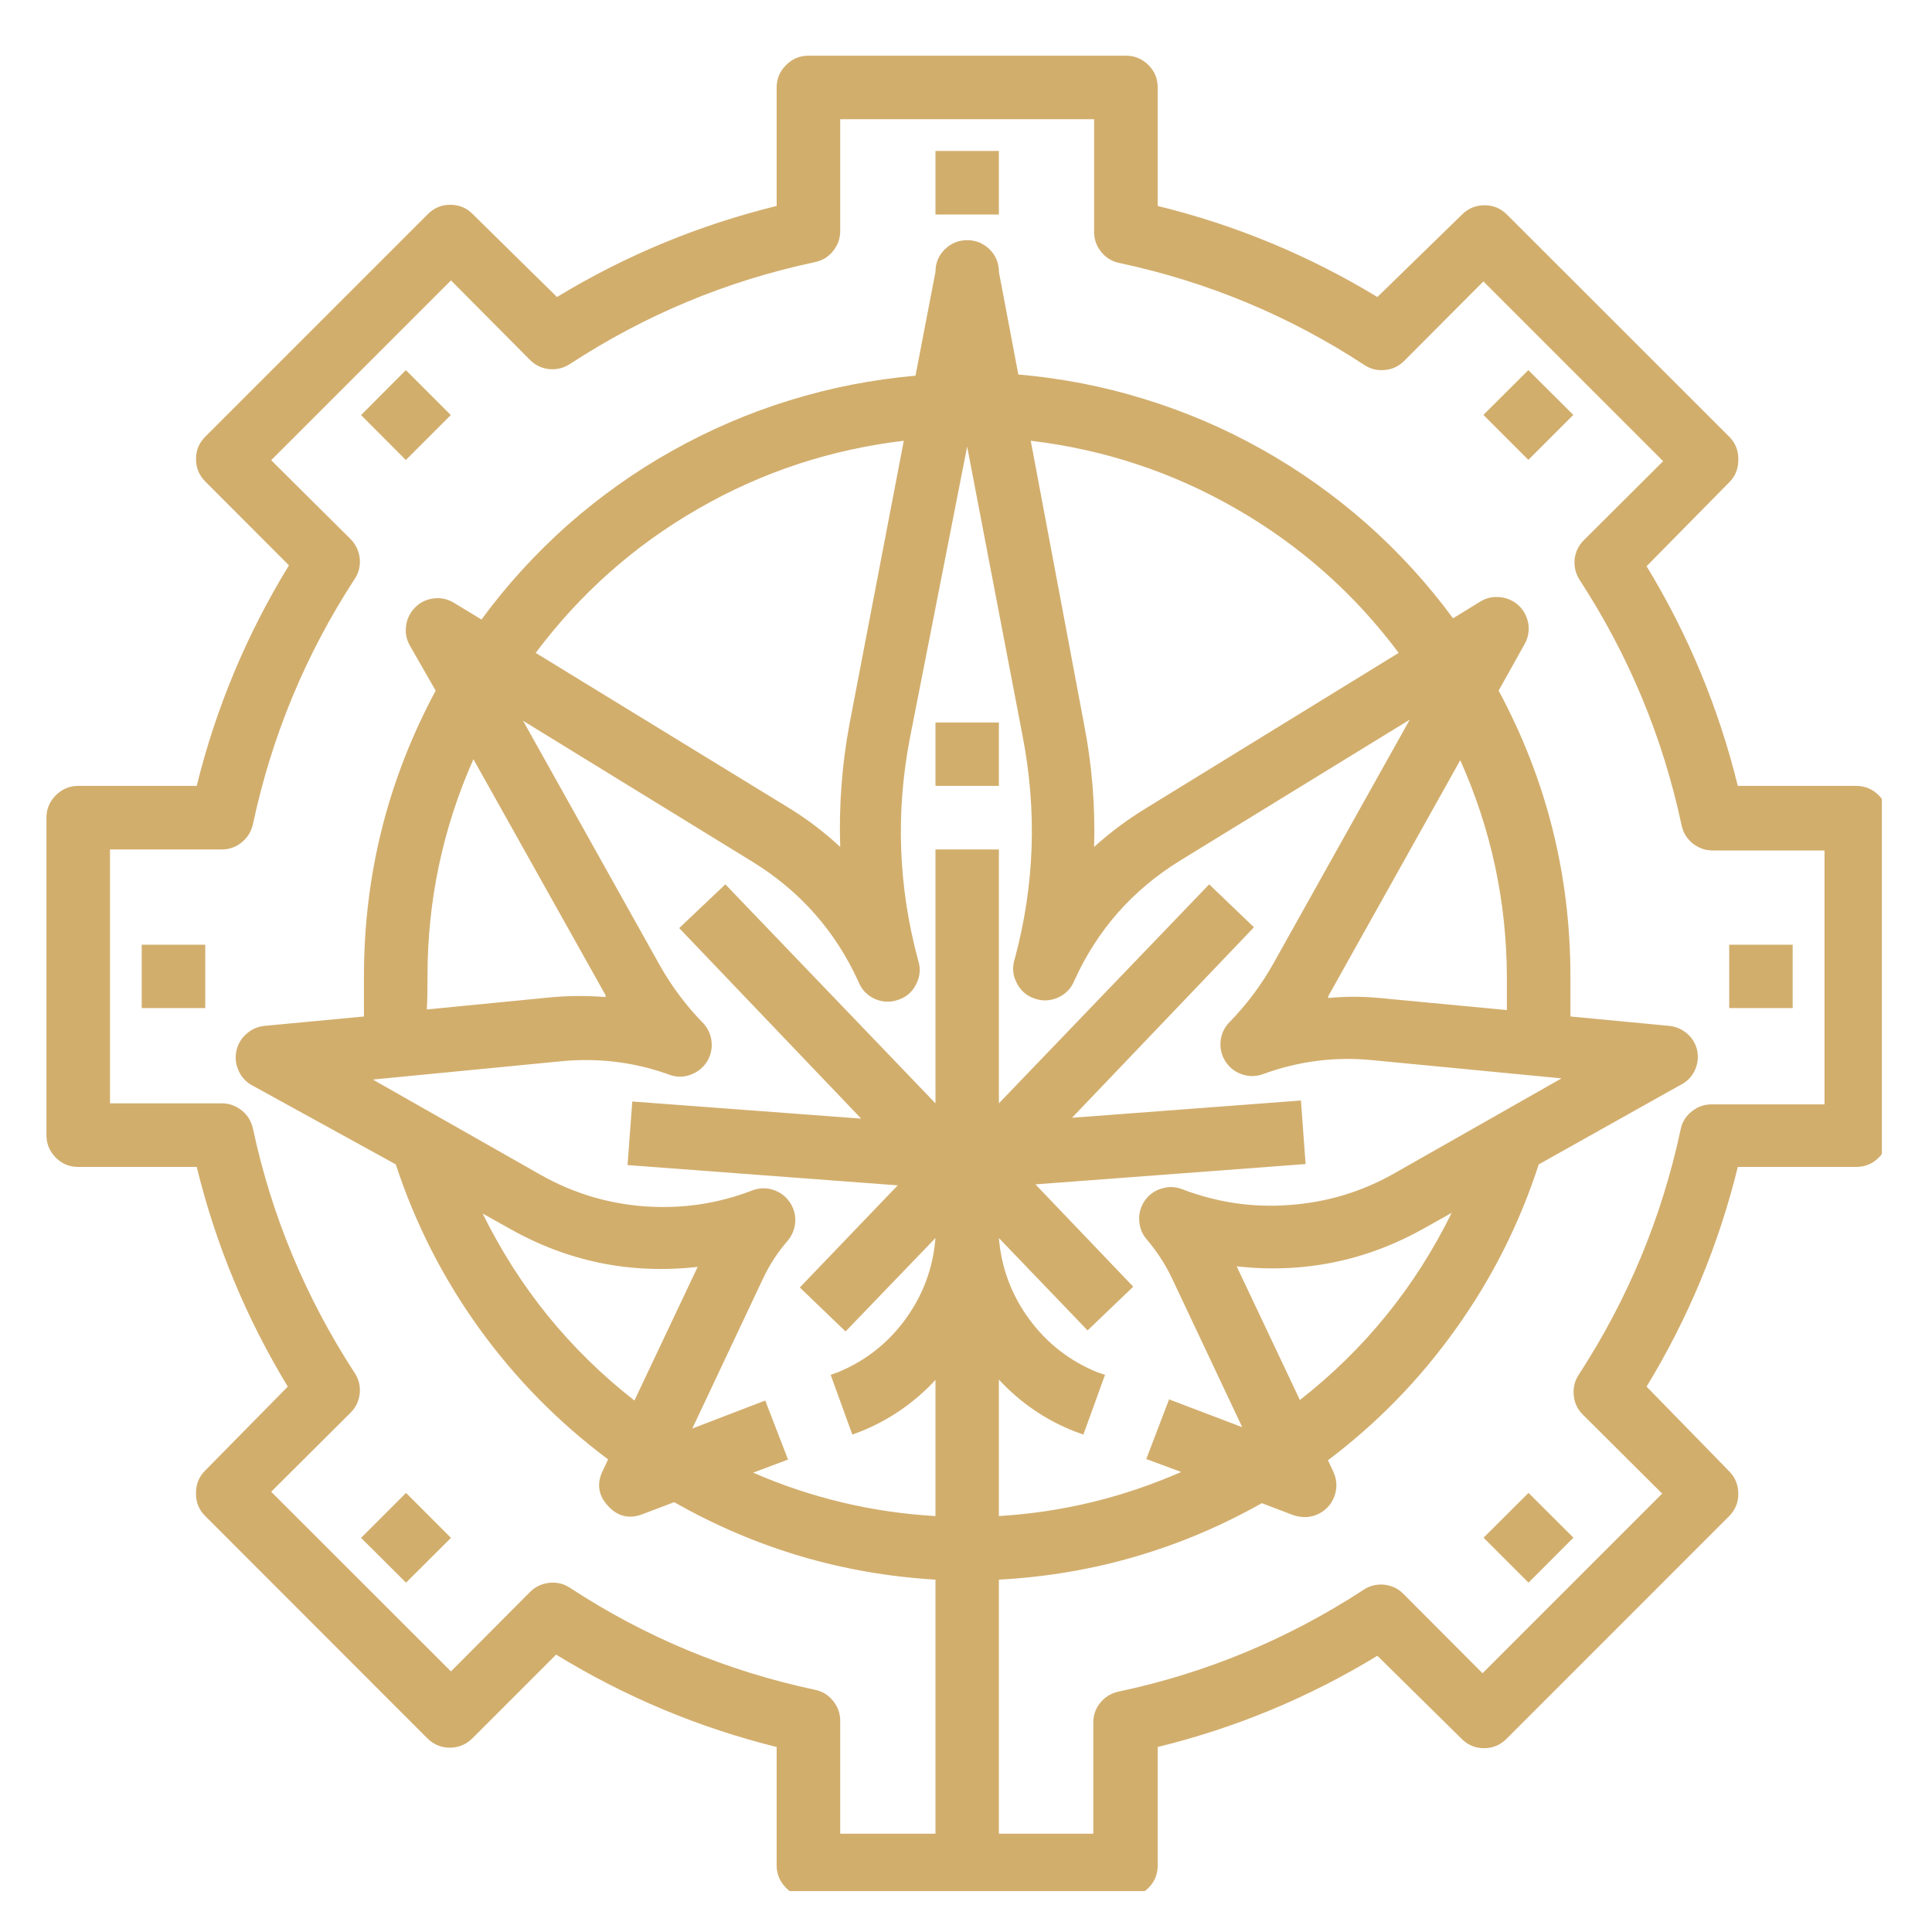 <svg xmlns="http://www.w3.org/2000/svg" xmlns:xlink="http://www.w3.org/1999/xlink" width="60" zoomAndPan="magnify" viewBox="0 0 45 45" height="60" preserveAspectRatio="xMidYMid meet" version="1.0"><defs><clipPath id="ef24ea8d70"><path d="M 1.082 1.297 L 43.832 1.297 L 43.832 44.047 L 1.082 44.047 Z M 1.082 1.297 " clip-rule="nonzero"/></clipPath></defs><g clip-path="url(#ef24ea8d70)"><path fill="#d2ae6d" d="M 1.82 18.305 C 1.617 18.305 1.445 18.379 1.301 18.523 C 1.156 18.668 1.082 18.84 1.082 19.047 L 1.082 26.441 C 1.082 26.645 1.156 26.82 1.301 26.965 C 1.445 27.109 1.617 27.18 1.82 27.18 L 4.582 27.18 C 5.027 28.996 5.734 30.699 6.703 32.297 L 4.781 34.25 C 4.637 34.391 4.566 34.566 4.566 34.766 C 4.559 34.98 4.629 35.164 4.781 35.312 L 9.957 40.492 C 10.102 40.633 10.273 40.707 10.477 40.707 C 10.68 40.707 10.855 40.633 11 40.492 L 12.953 38.539 C 14.555 39.52 16.266 40.238 18.09 40.691 L 18.09 43.449 C 18.09 43.652 18.164 43.828 18.309 43.973 C 18.453 44.117 18.625 44.188 18.832 44.188 L 26.227 44.188 C 26.43 44.188 26.605 44.117 26.75 43.973 C 26.895 43.828 26.965 43.652 26.965 43.449 L 26.965 40.691 C 28.781 40.246 30.484 39.539 32.082 38.566 L 34.035 40.492 C 34.18 40.641 34.355 40.719 34.566 40.719 C 34.777 40.719 34.953 40.641 35.098 40.492 L 40.277 35.312 C 40.418 35.168 40.492 34.992 40.488 34.789 C 40.488 34.586 40.418 34.414 40.277 34.27 L 38.352 32.297 C 39.324 30.699 40.031 28.996 40.477 27.18 L 43.234 27.18 C 43.438 27.18 43.613 27.109 43.758 26.965 C 43.902 26.82 43.973 26.645 43.973 26.441 L 43.973 19.047 C 43.973 18.84 43.902 18.668 43.758 18.523 C 43.613 18.379 43.438 18.305 43.234 18.305 L 40.477 18.305 C 40.031 16.492 39.324 14.785 38.352 13.188 L 40.277 11.234 C 40.418 11.094 40.488 10.922 40.488 10.719 C 40.496 10.504 40.426 10.324 40.277 10.172 L 35.098 4.996 C 34.953 4.852 34.781 4.781 34.578 4.781 C 34.375 4.781 34.199 4.852 34.055 4.996 L 32.082 6.918 C 30.484 5.949 28.781 5.242 26.965 4.797 L 26.965 2.035 C 26.965 1.832 26.895 1.66 26.75 1.516 C 26.605 1.371 26.43 1.297 26.227 1.297 L 18.832 1.297 C 18.625 1.297 18.453 1.371 18.309 1.516 C 18.164 1.66 18.09 1.832 18.09 2.035 L 18.09 4.797 C 16.277 5.242 14.57 5.949 12.973 6.918 L 11.02 4.996 C 10.875 4.844 10.699 4.77 10.488 4.77 C 10.281 4.77 10.102 4.844 9.957 4.996 L 4.781 10.172 C 4.637 10.316 4.562 10.492 4.566 10.695 C 4.566 10.898 4.637 11.07 4.781 11.215 L 6.73 13.168 C 5.75 14.77 5.031 16.48 4.582 18.305 Z M 14.777 32.621 C 13.266 31.441 12.09 29.988 11.242 28.266 L 11.863 28.613 C 13.23 29.387 14.691 29.684 16.25 29.508 Z M 17.824 32.621 L 16.125 33.273 L 17.781 29.762 C 17.93 29.449 18.117 29.164 18.344 28.902 C 18.453 28.773 18.512 28.625 18.523 28.457 C 18.531 28.289 18.488 28.133 18.391 27.996 C 18.293 27.855 18.164 27.762 18 27.711 C 17.84 27.66 17.68 27.668 17.523 27.727 C 16.715 28.039 15.879 28.16 15.016 28.098 C 14.152 28.035 13.344 27.789 12.59 27.363 L 8.684 25.145 L 13.07 24.719 C 13.953 24.633 14.812 24.742 15.645 25.051 C 15.801 25.094 15.957 25.086 16.109 25.023 C 16.262 24.961 16.383 24.863 16.469 24.723 C 16.555 24.582 16.59 24.43 16.574 24.266 C 16.559 24.102 16.492 23.957 16.383 23.836 C 15.98 23.426 15.637 22.965 15.355 22.461 L 12.184 16.789 L 17.543 20.082 C 18.641 20.762 19.457 21.688 19.992 22.859 C 20.066 23.047 20.191 23.18 20.375 23.266 C 20.559 23.348 20.742 23.352 20.93 23.285 C 21.121 23.219 21.258 23.094 21.344 22.914 C 21.434 22.734 21.445 22.547 21.383 22.359 C 20.922 20.648 20.859 18.922 21.195 17.184 L 22.527 10.402 L 23.82 17.152 C 24.156 18.891 24.098 20.617 23.637 22.328 C 23.574 22.52 23.586 22.703 23.676 22.883 C 23.762 23.062 23.898 23.188 24.086 23.254 C 24.277 23.324 24.461 23.316 24.645 23.234 C 24.824 23.152 24.953 23.02 25.027 22.832 C 25.562 21.656 26.379 20.73 27.477 20.051 L 32.836 16.762 L 29.664 22.434 C 29.383 22.938 29.039 23.395 28.637 23.809 C 28.516 23.93 28.449 24.078 28.43 24.25 C 28.414 24.418 28.449 24.578 28.543 24.723 C 28.637 24.867 28.762 24.965 28.926 25.023 C 29.09 25.078 29.25 25.078 29.414 25.02 C 30.246 24.715 31.102 24.605 31.984 24.695 L 36.371 25.117 L 32.465 27.336 C 31.711 27.762 30.902 28.004 30.039 28.066 C 29.18 28.133 28.344 28.008 27.535 27.699 C 27.375 27.637 27.215 27.633 27.055 27.684 C 26.891 27.73 26.762 27.828 26.664 27.965 C 26.57 28.105 26.523 28.258 26.535 28.426 C 26.543 28.598 26.602 28.746 26.715 28.875 C 26.938 29.137 27.125 29.422 27.277 29.73 L 28.934 33.242 L 27.23 32.594 L 26.699 33.984 L 27.512 34.285 C 26.156 34.879 24.742 35.223 23.266 35.312 L 23.266 32.133 C 23.77 32.676 24.363 33.082 25.051 33.348 L 25.234 33.414 L 25.738 32.023 L 25.566 31.965 C 24.918 31.703 24.387 31.289 23.973 30.727 C 23.559 30.164 23.324 29.531 23.266 28.836 L 25.332 30.988 L 26.395 29.969 L 24.117 27.586 L 30.41 27.113 L 30.301 25.633 L 24.969 26.035 L 29.207 21.598 L 28.164 20.598 L 23.266 25.699 L 23.266 19.785 L 21.789 19.785 L 21.789 25.699 L 16.895 20.598 L 15.82 21.617 L 20.059 26.055 L 14.727 25.656 L 14.617 27.137 L 20.91 27.609 L 18.629 29.988 L 19.695 31.012 L 21.789 28.836 C 21.734 29.527 21.504 30.152 21.098 30.715 C 20.695 31.273 20.172 31.688 19.531 31.957 L 19.348 32.023 L 19.852 33.414 L 20.051 33.34 C 20.719 33.07 21.297 32.672 21.789 32.141 L 21.789 35.312 C 20.312 35.227 18.898 34.891 17.543 34.301 L 18.355 33.996 Z M 9.957 22.742 C 9.957 20.98 10.312 19.293 11.027 17.684 L 14.105 23.18 L 14.105 23.223 C 13.703 23.191 13.301 23.191 12.898 23.223 L 9.941 23.512 C 9.957 23.273 9.957 23.008 9.957 22.742 Z M 12.477 15.207 C 13.508 13.832 14.766 12.711 16.254 11.855 C 17.742 10.996 19.344 10.469 21.051 10.266 L 19.785 16.871 C 19.609 17.816 19.539 18.766 19.57 19.727 C 19.199 19.383 18.801 19.078 18.371 18.816 Z M 35.098 23.527 L 32.141 23.246 C 31.738 23.207 31.336 23.207 30.938 23.246 L 30.938 23.203 L 34.012 17.707 C 34.73 19.309 35.09 20.988 35.098 22.742 C 35.098 23.008 35.098 23.273 35.098 23.527 Z M 24.008 10.266 C 25.715 10.469 27.312 10.996 28.801 11.855 C 30.289 12.711 31.551 13.832 32.578 15.207 L 26.707 18.816 C 26.27 19.082 25.863 19.383 25.484 19.727 C 25.512 18.766 25.434 17.812 25.25 16.871 Z M 28.805 29.496 C 30.363 29.668 31.824 29.371 33.191 28.598 L 33.812 28.25 C 32.965 29.973 31.789 31.426 30.277 32.609 Z M 5.891 19.199 C 6.328 17.148 7.117 15.242 8.262 13.484 C 8.359 13.34 8.395 13.18 8.379 13.004 C 8.359 12.832 8.289 12.684 8.168 12.559 L 6.316 10.719 L 10.504 6.531 L 12.344 8.383 C 12.469 8.508 12.617 8.578 12.793 8.598 C 12.969 8.613 13.129 8.574 13.277 8.477 C 15.031 7.332 16.934 6.539 18.984 6.105 C 19.16 6.066 19.301 5.98 19.41 5.84 C 19.52 5.699 19.574 5.543 19.57 5.363 L 19.57 2.777 L 25.484 2.777 L 25.484 5.387 C 25.48 5.562 25.535 5.723 25.645 5.863 C 25.754 6 25.898 6.09 26.07 6.125 C 28.121 6.562 30.023 7.352 31.777 8.5 C 31.926 8.598 32.086 8.637 32.262 8.617 C 32.438 8.602 32.586 8.527 32.711 8.402 L 34.551 6.555 L 38.738 10.742 L 36.891 12.582 C 36.766 12.707 36.695 12.855 36.676 13.027 C 36.66 13.199 36.699 13.359 36.793 13.508 C 37.938 15.266 38.73 17.172 39.168 19.223 C 39.203 19.395 39.293 19.539 39.43 19.648 C 39.57 19.758 39.73 19.812 39.906 19.809 L 42.496 19.809 L 42.496 25.723 L 39.883 25.723 C 39.707 25.719 39.547 25.773 39.41 25.883 C 39.27 25.992 39.18 26.133 39.145 26.309 C 38.707 28.359 37.914 30.266 36.77 32.023 C 36.676 32.168 36.637 32.328 36.656 32.504 C 36.672 32.676 36.742 32.824 36.867 32.949 L 38.715 34.789 L 34.531 38.973 L 32.688 37.125 C 32.566 37 32.414 36.93 32.238 36.91 C 32.066 36.895 31.902 36.934 31.758 37.031 C 30 38.176 28.098 38.969 26.047 39.402 C 25.875 39.441 25.734 39.527 25.621 39.668 C 25.512 39.809 25.461 39.965 25.465 40.145 L 25.465 42.711 L 23.266 42.711 L 23.266 36.793 C 25.449 36.676 27.488 36.082 29.391 35.012 L 30.129 35.293 C 30.215 35.32 30.301 35.336 30.391 35.336 C 30.516 35.336 30.633 35.305 30.746 35.242 C 30.855 35.184 30.945 35.098 31.012 34.992 C 31.078 34.883 31.117 34.766 31.125 34.641 C 31.133 34.512 31.109 34.395 31.055 34.277 L 30.93 34.012 C 32.082 33.145 33.078 32.121 33.914 30.945 C 34.754 29.77 35.395 28.496 35.84 27.121 L 39.129 25.277 C 39.277 25.207 39.391 25.098 39.465 24.953 C 39.539 24.805 39.562 24.648 39.535 24.488 C 39.504 24.328 39.43 24.195 39.309 24.086 C 39.188 23.977 39.047 23.914 38.887 23.895 L 36.578 23.676 C 36.578 23.371 36.578 23.062 36.578 22.742 C 36.578 20.383 36.023 18.164 34.906 16.086 L 35.512 15 C 35.594 14.855 35.621 14.699 35.598 14.531 C 35.57 14.367 35.5 14.227 35.379 14.109 C 35.258 13.996 35.117 13.93 34.949 13.91 C 34.785 13.891 34.629 13.922 34.484 14.008 L 33.844 14.402 C 33.25 13.594 32.578 12.859 31.828 12.195 C 31.078 11.535 30.266 10.957 29.395 10.469 C 28.52 9.977 27.605 9.586 26.648 9.293 C 25.691 8.996 24.715 8.809 23.719 8.723 L 23.266 6.332 C 23.266 6.129 23.195 5.953 23.051 5.809 C 22.906 5.668 22.73 5.594 22.527 5.594 C 22.324 5.594 22.148 5.668 22.004 5.809 C 21.859 5.953 21.789 6.129 21.789 6.332 L 21.324 8.75 C 20.328 8.84 19.352 9.027 18.395 9.324 C 17.441 9.617 16.527 10.012 15.656 10.5 C 14.785 10.988 13.973 11.566 13.223 12.227 C 12.477 12.891 11.805 13.625 11.215 14.43 L 10.57 14.039 C 10.426 13.953 10.273 13.918 10.105 13.938 C 9.941 13.957 9.797 14.023 9.676 14.141 C 9.559 14.258 9.484 14.398 9.461 14.562 C 9.434 14.727 9.461 14.883 9.543 15.031 L 10.148 16.086 C 9.031 18.164 8.477 20.383 8.477 22.742 C 8.477 23.062 8.477 23.371 8.477 23.676 L 6.156 23.895 C 5.992 23.914 5.852 23.977 5.734 24.086 C 5.613 24.195 5.535 24.328 5.504 24.488 C 5.473 24.645 5.492 24.797 5.559 24.941 C 5.625 25.09 5.727 25.199 5.867 25.277 L 9.219 27.121 C 9.668 28.492 10.316 29.766 11.16 30.938 C 12.004 32.109 13.008 33.129 14.164 33.992 L 14.039 34.258 C 13.895 34.555 13.934 34.828 14.16 35.074 C 14.383 35.32 14.652 35.387 14.961 35.27 L 15.703 34.988 C 17.59 36.062 19.621 36.664 21.789 36.793 L 21.789 42.711 L 19.57 42.711 L 19.57 40.098 C 19.574 39.922 19.52 39.762 19.41 39.625 C 19.301 39.484 19.16 39.395 18.984 39.359 C 16.934 38.922 15.031 38.133 13.277 36.984 C 13.129 36.887 12.969 36.848 12.793 36.867 C 12.617 36.887 12.469 36.957 12.344 37.082 L 10.504 38.93 L 6.316 34.746 L 8.168 32.902 C 8.289 32.781 8.359 32.633 8.379 32.457 C 8.395 32.285 8.359 32.125 8.262 31.98 C 7.121 30.227 6.328 28.328 5.891 26.285 C 5.852 26.113 5.766 25.969 5.625 25.859 C 5.484 25.75 5.328 25.695 5.148 25.699 L 2.562 25.699 L 2.562 19.785 L 5.172 19.785 C 5.344 19.785 5.5 19.727 5.633 19.617 C 5.766 19.508 5.852 19.371 5.891 19.199 Z M 5.891 19.199 " fill-opacity="1" fill-rule="nonzero"/></g><path fill="#d2ae6d" d="M 21.789 16.828 L 23.266 16.828 L 23.266 18.305 L 21.789 18.305 Z M 21.789 16.828 " fill-opacity="1" fill-rule="nonzero"/><path fill="#d2ae6d" d="M 21.789 3.516 L 23.266 3.516 L 23.266 4.996 L 21.789 4.996 Z M 21.789 3.516 " fill-opacity="1" fill-rule="nonzero"/><path fill="#d2ae6d" d="M 40.277 22.004 L 41.754 22.004 L 41.754 23.48 L 40.277 23.48 Z M 40.277 22.004 " fill-opacity="1" fill-rule="nonzero"/><path fill="#d2ae6d" d="M 3.301 22.004 L 4.781 22.004 L 4.781 23.48 L 3.301 23.48 Z M 3.301 22.004 " fill-opacity="1" fill-rule="nonzero"/><path fill="#d2ae6d" d="M 34.551 9.664 L 35.598 8.621 L 36.645 9.664 L 35.598 10.711 Z M 34.551 9.664 " fill-opacity="1" fill-rule="nonzero"/><path fill="#d2ae6d" d="M 8.41 35.82 L 9.457 34.773 L 10.504 35.82 L 9.457 36.863 Z M 8.41 35.82 " fill-opacity="1" fill-rule="nonzero"/><path fill="#d2ae6d" d="M 34.555 35.816 L 35.602 34.773 L 36.648 35.816 L 35.602 36.863 Z M 34.555 35.816 " fill-opacity="1" fill-rule="nonzero"/><path fill="#d2ae6d" d="M 8.41 9.668 L 9.453 8.621 L 10.5 9.668 L 9.453 10.715 Z M 8.41 9.668 " fill-opacity="1" fill-rule="nonzero"/></svg>
